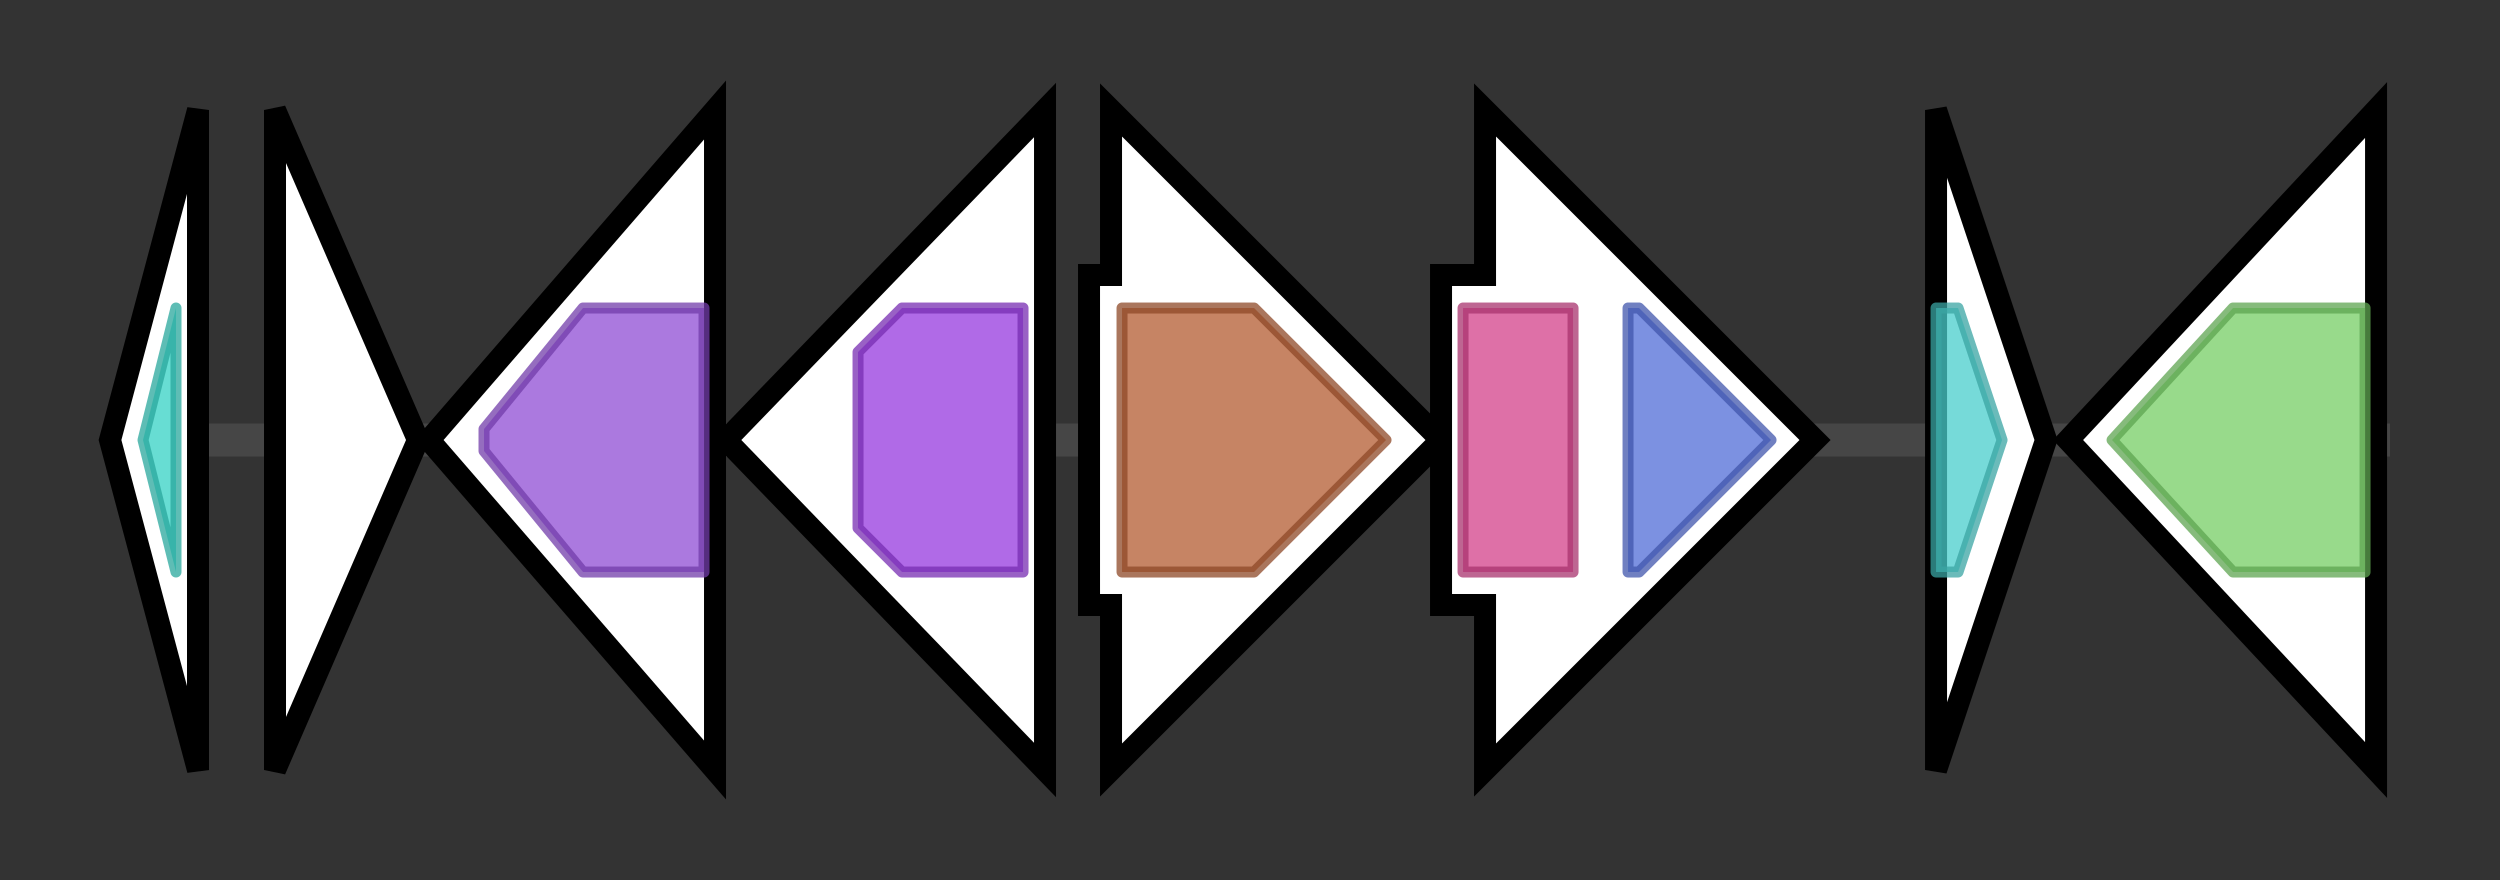 <svg version="1.1" baseProfile="full" xmlns="http://www.w3.org/2000/svg" width="227.267" height="80">
	<rect width="100%" height="100%" fill="#333333" stroke="none"/>
	<g>
		<line x1="10" y1="40.0" x2="217.267" y2="40.0" style="stroke:rgb(70,70,70); stroke-width:3 "/>
		<g>
			<title> (ctg9581_1)</title>
			<polygon class=" (ctg9581_1)" points="10,40 18,10 18,70" fill="rgb(255,255,255)" fill-opacity="1.0" stroke="rgb(0,0,0)" stroke-width="2"  />
			<g>
				<title>NTP_transf_3 (PF12804)
"MobA-like NTP transferase domain"</title>
				<polygon class="PF12804" points="13,40 16,28 16,28 16,52 16,52" stroke-linejoin="round" width="6" height="24" fill="rgb(52,209,196)" stroke="rgb(41,167,156)" stroke-width="1" opacity="0.75" />
			</g>
		</g>
		<g>
			<title> (ctg9581_2)</title>
			<polygon class=" (ctg9581_2)" points="25,10 38,40 25,70" fill="rgb(255,255,255)" fill-opacity="1.0" stroke="rgb(0,0,0)" stroke-width="2"  />
		</g>
		<g>
			<title> (ctg9581_3)</title>
			<polygon class=" (ctg9581_3)" points="39,40 65,10 65,70" fill="rgb(255,255,255)" fill-opacity="1.0" stroke="rgb(0,0,0)" stroke-width="2"  />
			<g>
				<title>Metallophos_2 (PF12850)
"Calcineurin-like phosphoesterase superfamily domain"</title>
				<polygon class="PF12850" points="44,39 53,28 64,28 64,52 53,52 44,41" stroke-linejoin="round" width="20" height="24" fill="rgb(143,76,212)" stroke="rgb(114,60,169)" stroke-width="1" opacity="0.75" />
			</g>
		</g>
		<g>
			<title> (ctg9581_4)</title>
			<polygon class=" (ctg9581_4)" points="66,40 95,10 95,70" fill="rgb(255,255,255)" fill-opacity="1.0" stroke="rgb(0,0,0)" stroke-width="2"  />
			<g>
				<title>Radical_SAM (PF04055)
"Radical SAM superfamily"</title>
				<polygon class="PF04055" points="78,32 82,28 93,28 93,52 82,52 78,48" stroke-linejoin="round" width="15" height="24" fill="rgb(149,56,222)" stroke="rgb(119,44,177)" stroke-width="1" opacity="0.75" />
			</g>
		</g>
		<g>
			<title> (ctg9581_5)</title>
			<polygon class=" (ctg9581_5)" points="99,25 101,25 101,10 131,40 101,70 101,55 99,55" fill="rgb(255,255,255)" fill-opacity="1.0" stroke="rgb(0,0,0)" stroke-width="2"  />
			<g>
				<title>SQS_PSY (PF00494)
"Squalene/phytoene synthase"</title>
				<polygon class="PF00494" points="102,28 114,28 126,40 114,52 102,52" stroke-linejoin="round" width="25" height="24" fill="rgb(178,91,49)" stroke="rgb(142,72,39)" stroke-width="1" opacity="0.75" />
			</g>
		</g>
		<g>
			<title> (ctg9581_6)</title>
			<polygon class=" (ctg9581_6)" points="131,25 135,25 135,10 165,40 135,70 135,55 131,55" fill="rgb(255,255,255)" fill-opacity="1.0" stroke="rgb(0,0,0)" stroke-width="2"  />
			<g>
				<title>ADH_N (PF08240)
"Alcohol dehydrogenase GroES-like domain"</title>
				<rect class="PF08240" x="133" y="28" stroke-linejoin="round" width="10" height="24" fill="rgb(211,65,138)" stroke="rgb(168,51,110)" stroke-width="1" opacity="0.75" />
			</g>
			<g>
				<title>ADH_zinc_N (PF00107)
"Zinc-binding dehydrogenase"</title>
				<polygon class="PF00107" points="148,28 149,28 161,40 161,40 149,52 148,52" stroke-linejoin="round" width="13" height="24" fill="rgb(81,108,215)" stroke="rgb(64,86,172)" stroke-width="1" opacity="0.75" />
			</g>
		</g>
		<g>
			<title> (ctg9581_7)</title>
			<polygon class=" (ctg9581_7)" points="176,10 186,40 176,70" fill="rgb(255,255,255)" fill-opacity="1.0" stroke="rgb(0,0,0)" stroke-width="2"  />
			<g>
				<title>Bac_DNA_binding (PF00216)
"Bacterial DNA-binding protein"</title>
				<polygon class="PF00216" points="176,28 178,28 182,40 178,52 176,52" stroke-linejoin="round" width="9" height="24" fill="rgb(73,205,204)" stroke="rgb(58,164,163)" stroke-width="1" opacity="0.75" />
			</g>
		</g>
		<g>
			<title> (ctg9581_8)</title>
			<polygon class=" (ctg9581_8)" points="188,40 216,10 216,70" fill="rgb(255,255,255)" fill-opacity="1.0" stroke="rgb(0,0,0)" stroke-width="2"  />
			<g>
				<title>G_glu_transpept (PF01019)
"Gamma-glutamyltranspeptidase"</title>
				<polygon class="PF01019" points="192,40 203,28 215,28 215,52 203,52" stroke-linejoin="round" width="27" height="24" fill="rgb(117,205,100)" stroke="rgb(93,164,80)" stroke-width="1" opacity="0.75" />
			</g>
		</g>
	</g>
</svg>
